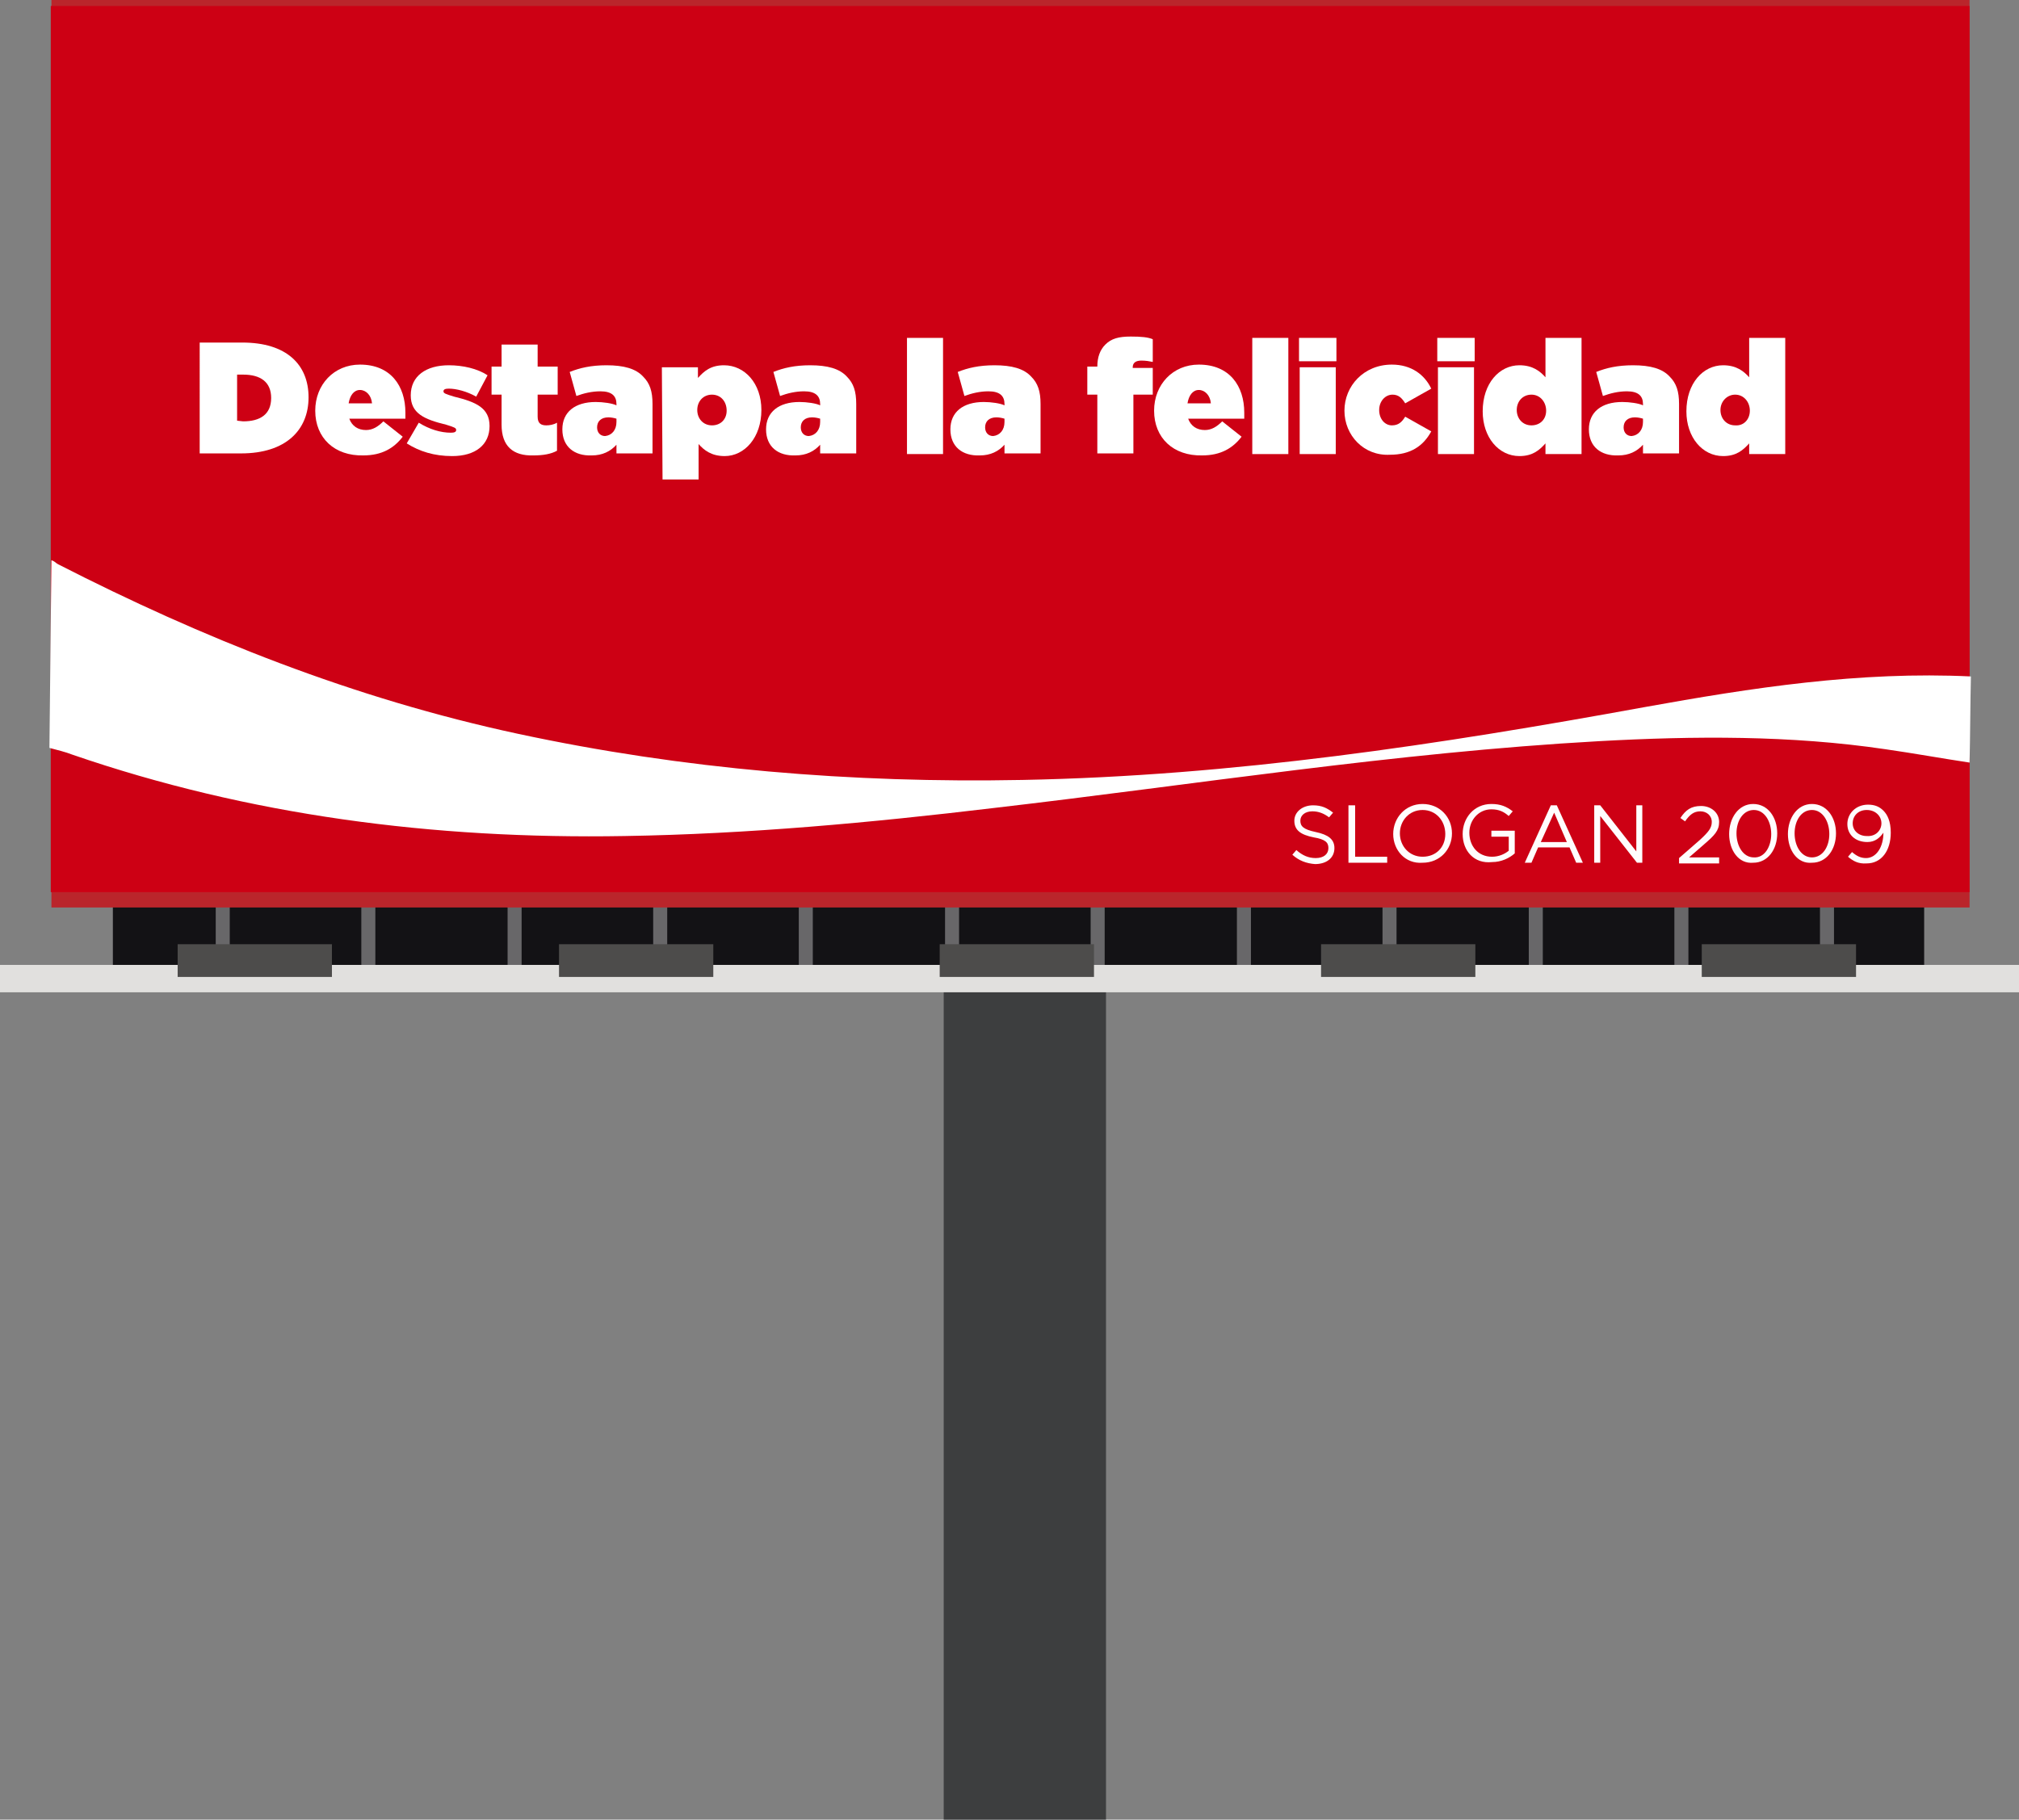 <?xml version="1.0" encoding="utf-8"?>
<!-- Generator: Adobe Illustrator 19.0.0, SVG Export Plug-In . SVG Version: 6.00 Build 0)  -->
<svg version="1.1" id="Layer_1" xmlns="http://www.w3.org/2000/svg" xmlns:xlink="http://www.w3.org/1999/xlink" x="0px" y="0px"
	 viewBox="-1024 770 302.3 272.5" style="enable-background:new -1024 770 302.3 272.5;" xml:space="preserve">
<rect x="-1024" y="770" width="302.3" height="272.5" fill="#808080" stroke="none"/>
<style type="text/css">
	.st0{fill:#3D3E3F;}
	.st1{fill:#131215;}
	.st2{fill:#686769;}
	.st3{fill:#E1E0DE;}
	.st4{fill:#4D4C4B;}
	.st5{fill:#BA252B;}
	.st6{fill:#CD0014;}
	.st7{fill:#FFFFFF;}
	.st8{fill:none;}
	.st9{enable-background:new    ;}
	.st10{fill:#FFFDFD;}
</style>
<rect x="-882.7" y="909" class="st0" width="24.3" height="133.5"/>
<rect x="-1007.1" y="899.9" class="st1" width="271.2" height="15.2"/>
<rect x="-991.7" y="899.8" class="st2" width="2.1" height="15.2"/>
<rect x="-969.9" y="899.8" class="st2" width="2.1" height="15.2"/>
<rect x="-948" y="899.8" class="st2" width="2.1" height="15.2"/>
<rect x="-926.2" y="899.8" class="st2" width="2.1" height="15.2"/>
<rect x="-904.4" y="899.8" class="st2" width="2.1" height="15.2"/>
<rect x="-882.5" y="899.8" class="st2" width="2.1" height="15.2"/>
<rect x="-860.7" y="899.8" class="st2" width="2.1" height="15.2"/>
<rect x="-838.8" y="899.8" class="st2" width="2.1" height="15.2"/>
<rect x="-817" y="899.8" class="st2" width="2.1" height="15.2"/>
<rect x="-795.1" y="899.8" class="st2" width="2.1" height="15.2"/>
<rect x="-773.3" y="899.8" class="st2" width="2.1" height="15.2"/>
<rect x="-751.5" y="899.8" class="st2" width="2.1" height="15.2"/>
<rect x="-1024" y="914.5" class="st3" width="302.3" height="4.1"/>
<rect x="-997.4" y="911.4" class="st4" width="23.1" height="4.9"/>
<rect x="-940.3" y="911.4" class="st4" width="23.1" height="4.9"/>
<rect x="-883.3" y="911.4" class="st4" width="23.1" height="4.9"/>
<rect x="-826.2" y="911.4" class="st4" width="23.1" height="4.9"/>
<rect x="-769.2" y="911.4" class="st4" width="23.1" height="4.9"/>
<rect x="-1016.3" y="770" class="st5" width="287.2" height="135.9"/>
<rect x="-1016.4" y="770.9" class="st6" width="287.3" height="132.7"/>
<path class="st7" d="M-777.8,875.9c-30.7,5.6-61.5,10.3-93.1,10.9c-25.6,0.5-50.8-1.6-75.5-6.9c-24.7-5.3-47.4-14.4-68.9-25.4
	c-0.4-0.2-0.4-0.4-1-0.6l-0.3,28.1c1.1,0.3,2.4,0.6,3.4,1c26.4,9.1,54.1,12.7,82.7,12.2c18.5-0.3,36.9-2,55.3-4.2
	c30.2-3.5,60.1-8.3,90.5-10c14.4-0.8,28.8-0.9,43,1.2c4.2,0.6,8.6,1.4,12.6,2c0.1-4.3,0.1-8.6,0.2-12.9
	C-745.6,870.5-761.7,873-777.8,875.9z"/>
<g>
	<path class="st7" d="M-994.1,821.3h6.4c6.6,0,9.9,3.3,9.9,8.2l0,0c0,4.9-3.4,8.4-10.1,8.4h-6.2L-994.1,821.3L-994.1,821.3z
		 M-987.6,833.1c2.5,0,4.2-1,4.2-3.5l0,0c0-2.4-1.6-3.5-4.2-3.5h-0.9v6.9L-987.6,833.1L-987.6,833.1z"/>
	<path class="st7" d="M-976.8,831.5L-976.8,831.5c0-3.9,2.8-6.9,6.7-6.9c4.6,0,6.8,3.2,6.8,7.2c0,0.3,0,0.6,0,0.9h-8.4
		c0.4,1.1,1.3,1.7,2.5,1.7c1,0,1.8-0.5,2.6-1.3l2.9,2.3c-1.3,1.7-3.1,2.8-5.9,2.8C-973.9,838.3-976.8,835.6-976.8,831.5z
		 M-968.3,830.4c-0.1-1.2-0.9-2-1.8-2s-1.5,0.8-1.7,2H-968.3z"/>
	<path class="st7" d="M-963.1,836.4l1.8-3.1c1.6,1,3.3,1.5,4.8,1.5c0.5,0,0.8-0.1,0.8-0.4l0,0c0-0.3-0.2-0.4-1.5-0.8
		c-3.3-0.8-5.3-1.7-5.3-4.4l0,0c0-2.9,2.3-4.5,5.7-4.5c2.1,0,4.3,0.5,5.8,1.5l-1.7,3.2c-1.4-0.8-3-1.2-4.1-1.2
		c-0.5,0-0.8,0.1-0.8,0.4l0,0c0,0.3,0.3,0.4,1.6,0.8c3.3,0.8,5.3,1.7,5.3,4.4l0,0c0,2.8-2.1,4.5-5.6,4.5
		C-959,838.3-961.2,837.6-963.1,836.4z"/>
	<path class="st7" d="M-948.9,833.6v-4.5h-1.5v-4.2h1.5v-3.3h5.4v3.3h3v4.2h-3v3.3c0,1,0.5,1.3,1.3,1.3c0.5,0,1.1-0.1,1.6-0.4v4.2
		c-0.9,0.5-2.1,0.7-3.5,0.7C-947.2,838.3-948.9,836.8-948.9,833.6z"/>
	<path class="st7" d="M-939.8,834.3L-939.8,834.3c0-2.6,1.9-4.1,5-4.1c1.1,0,2.5,0.2,3.1,0.5v-0.2c0-1.2-0.7-1.9-2.4-1.9
		c-1.3,0-2.5,0.3-3.6,0.7l-1-3.6c1.5-0.6,3.2-1,5.5-1c2.6,0,4.4,0.5,5.5,1.7c1,1,1.4,2.2,1.4,4.1v7.4h-5.4v-1.3
		c-0.9,1-2.1,1.6-3.7,1.6C-938,838.3-939.8,836.9-939.8,834.3z M-931.7,833.2v-0.5c-0.3-0.1-0.8-0.2-1.2-0.2c-1.1,0-1.7,0.6-1.7,1.5
		l0,0c0,0.8,0.5,1.3,1.2,1.3C-932.4,835.2-931.7,834.4-931.7,833.2z"/>
	<path class="st7" d="M-924.9,825h5.4v1.6c0.9-1,1.9-1.9,3.9-1.9c3.1,0,5.6,2.7,5.6,6.7l0,0c0,4.1-2.5,6.9-5.5,6.9
		c-2,0-3.1-0.9-3.9-1.8v5.3h-5.4L-924.9,825L-924.9,825z M-915.2,831.5L-915.2,831.5c0-1.4-0.9-2.4-2.2-2.4s-2.2,1-2.2,2.3l0,0
		c0,1.3,0.9,2.3,2.2,2.3C-916.1,833.7-915.2,832.8-915.2,831.5z"/>
	<path class="st7" d="M-909.3,834.3L-909.3,834.3c0-2.6,1.9-4.1,5-4.1c1.1,0,2.5,0.2,3.1,0.5v-0.2c0-1.2-0.7-1.9-2.4-1.9
		c-1.3,0-2.5,0.3-3.6,0.7l-1-3.6c1.5-0.6,3.2-1,5.5-1c2.6,0,4.4,0.5,5.5,1.7c1,1,1.4,2.2,1.4,4.1v7.4h-5.4v-1.3
		c-0.9,1-2.1,1.6-3.7,1.6C-907.5,838.3-909.3,836.9-909.3,834.3z M-901.2,833.2v-0.5c-0.3-0.1-0.8-0.2-1.2-0.2
		c-1.1,0-1.7,0.6-1.7,1.5l0,0c0,0.8,0.5,1.3,1.2,1.3C-901.9,835.2-901.2,834.4-901.2,833.2z"/>
	<path class="st7" d="M-888.2,820.6h5.4V838h-5.4V820.6z"/>
	<path class="st7" d="M-881.7,834.3L-881.7,834.3c0-2.6,1.9-4.1,5-4.1c1.1,0,2.5,0.2,3.1,0.5v-0.2c0-1.2-0.7-1.9-2.4-1.9
		c-1.3,0-2.5,0.3-3.6,0.7l-1-3.6c1.5-0.6,3.2-1,5.5-1c2.6,0,4.4,0.5,5.5,1.7c1,1,1.4,2.2,1.4,4.1v7.4h-5.4v-1.3
		c-0.9,1-2.1,1.6-3.7,1.6C-879.9,838.3-881.7,836.9-881.7,834.3z M-873.6,833.2v-0.5c-0.3-0.1-0.8-0.2-1.2-0.2
		c-1.1,0-1.7,0.6-1.7,1.5l0,0c0,0.8,0.5,1.3,1.2,1.3C-874.3,835.2-873.6,834.4-873.6,833.2z"/>
	<path class="st7" d="M-859.7,829.1h-1.5v-4.2h1.5c0-1.4,0.4-2.5,1.2-3.3c0.9-0.9,2-1.2,3.8-1.2c1.6,0,2.6,0.1,3.3,0.4v3.4
		c-0.5-0.1-1-0.2-1.7-0.2c-0.8,0-1.3,0.3-1.3,1v0.1h3v4h-2.9v8.8h-5.4V829.1L-859.7,829.1z"/>
	<path class="st7" d="M-851.2,831.5L-851.2,831.5c0-3.9,2.8-6.9,6.7-6.9c4.6,0,6.8,3.2,6.8,7.2c0,0.3,0,0.6,0,0.9h-8.4
		c0.4,1.1,1.3,1.7,2.5,1.7c1,0,1.8-0.5,2.6-1.3l2.9,2.3c-1.3,1.7-3.1,2.8-5.9,2.8C-848.3,838.3-851.2,835.6-851.2,831.5z
		 M-842.7,830.4c-0.1-1.2-0.9-2-1.8-2s-1.5,0.8-1.7,2H-842.7z"/>
	<path class="st7" d="M-836.5,820.6h5.4V838h-5.4V820.6z"/>
	<path class="st7" d="M-829.5,820.6h5.6v3.5h-5.6V820.6z M-829.4,825h5.4v13h-5.4V825z"/>
	<path class="st7" d="M-822.7,831.5L-822.7,831.5c0-3.7,2.9-6.9,7.1-6.9c2.9,0,4.9,1.5,5.9,3.6l-3.9,2.2c-0.5-0.8-1-1.3-1.9-1.3
		c-1.1,0-2,1-2,2.3l0,0c0,1.4,0.9,2.3,1.9,2.3s1.5-0.5,2-1.3l3.9,2.2c-1.2,2.2-3.1,3.5-6.2,3.5
		C-819.8,838.3-822.7,835.2-822.7,831.5z"/>
	<path class="st7" d="M-808.8,820.6h5.6v3.5h-5.6V820.6z M-808.7,825h5.4v13h-5.4V825z"/>
	<path class="st7" d="M-802,831.6L-802,831.6c0-4.2,2.5-6.9,5.5-6.9c2,0,3.1,0.9,3.9,1.8v-5.9h5.4V838h-5.4v-1.6
		c-0.9,1-1.9,1.9-3.9,1.9C-799.6,838.3-802,835.5-802,831.6z M-792.5,831.5L-792.5,831.5c0-1.3-0.9-2.4-2.2-2.4s-2.2,1-2.2,2.3l0,0
		c0,1.3,0.9,2.3,2.2,2.3C-793.4,833.7-792.5,832.8-792.5,831.5z"/>
	<path class="st7" d="M-786.1,834.3L-786.1,834.3c0-2.6,1.9-4.1,5-4.1c1.1,0,2.5,0.2,3.1,0.5v-0.2c0-1.2-0.7-1.9-2.4-1.9
		c-1.3,0-2.5,0.3-3.6,0.7l-1-3.6c1.5-0.6,3.2-1,5.5-1c2.6,0,4.4,0.5,5.5,1.7c1,1,1.4,2.2,1.4,4.1v7.4h-5.4v-1.3
		c-0.9,1-2.1,1.6-3.7,1.6C-784.3,838.3-786.1,836.9-786.1,834.3z M-778,833.2v-0.5c-0.3-0.1-0.8-0.2-1.2-0.2c-1.1,0-1.7,0.6-1.7,1.5
		l0,0c0,0.8,0.5,1.3,1.2,1.3C-778.7,835.2-778,834.4-778,833.2z"/>
	<path class="st7" d="M-771.5,831.6L-771.5,831.6c0-4.2,2.5-6.9,5.5-6.9c2,0,3.1,0.9,3.9,1.8v-5.9h5.4V838h-5.4v-1.6
		c-0.9,1-1.9,1.9-3.9,1.9C-769.1,838.3-771.5,835.5-771.5,831.6z M-762,831.5L-762,831.5c0-1.3-0.9-2.4-2.2-2.4
		c-1.2,0-2.2,1-2.2,2.3l0,0c0,1.3,0.9,2.3,2.2,2.3C-762.9,833.8-762,832.8-762,831.5z"/>
</g>
<rect x="-820.5" y="893" class="st8" width="93.8" height="13"/>
<g class="st9">
	<path class="st10" d="M-830.5,898l0.6-0.7c0.9,0.8,1.8,1.2,2.9,1.2c1.2,0,1.9-0.6,1.9-1.5v0c0-0.8-0.4-1.3-2.2-1.6
		c-2-0.4-2.9-1.1-2.9-2.5v0c0-1.3,1.2-2.3,2.8-2.3c1.3,0,2.1,0.4,3,1.1l-0.6,0.7c-0.8-0.6-1.6-0.9-2.5-0.9c-1.1,0-1.8,0.6-1.8,1.4v0
		c0,0.8,0.4,1.3,2.3,1.7c1.9,0.4,2.8,1.1,2.8,2.4v0c0,1.5-1.2,2.4-2.9,2.4C-828.4,899.3-829.5,898.9-830.5,898z"/>
	<path class="st10" d="M-822.1,890.6h1v7.7h4.8v0.9h-5.8V890.6z"/>
	<path class="st10" d="M-815.4,894.9L-815.4,894.9c0-2.4,1.8-4.5,4.4-4.5c2.6,0,4.4,2,4.4,4.4c0,0,0,0,0,0c0,2.4-1.8,4.4-4.4,4.4
		C-813.6,899.4-815.4,897.3-815.4,894.9z M-807.6,894.9L-807.6,894.9c0-2-1.4-3.6-3.4-3.6c-2,0-3.4,1.6-3.4,3.5v0
		c0,1.9,1.4,3.5,3.4,3.5S-807.6,896.9-807.6,894.9z"/>
	<path class="st10" d="M-805,894.9L-805,894.9c0-2.4,1.7-4.5,4.3-4.5c1.4,0,2.3,0.4,3.2,1.1l-0.6,0.7c-0.7-0.6-1.4-1-2.6-1
		c-1.9,0-3.3,1.6-3.3,3.5v0c0,2,1.3,3.6,3.4,3.6c1,0,1.9-0.4,2.5-0.9v-2.1h-2.6v-0.9h3.5v3.4c-0.8,0.7-2,1.3-3.4,1.3
		C-803.3,899.4-805,897.4-805,894.9z"/>
	<path class="st10" d="M-791.8,890.6h0.9l3.9,8.6h-1l-1-2.3h-4.7l-1,2.3h-1L-791.8,890.6z M-789.4,896.1l-1.9-4.4l-2,4.4H-789.4z"/>
	<path class="st10" d="M-785.3,890.6h0.9l5.4,6.9v-6.9h0.9v8.6h-0.8l-5.5-7v7h-0.9V890.6z"/>
	<path class="st10" d="M-772.6,898.5l3.1-2.7c1.3-1.2,1.8-1.8,1.8-2.7c0-1-0.8-1.6-1.7-1.6c-1,0-1.6,0.5-2.3,1.5l-0.7-0.5
		c0.8-1.2,1.6-1.8,3.1-1.8c1.5,0,2.7,1,2.7,2.4v0c0,1.3-0.7,2-2.2,3.3l-2.3,2h4.5v0.9h-6V898.5z"/>
	<path class="st10" d="M-765.1,894.9L-765.1,894.9c0-2.4,1.4-4.5,3.6-4.5c2.2,0,3.6,2,3.6,4.4v0c0,2.4-1.4,4.4-3.6,4.4
		C-763.7,899.4-765.1,897.3-765.1,894.9z M-758.8,894.9L-758.8,894.9c0-1.9-1-3.6-2.6-3.6c-1.6,0-2.6,1.6-2.6,3.5v0
		c0,1.9,1,3.6,2.6,3.6C-759.8,898.5-758.8,896.8-758.8,894.9z"/>
	<path class="st10" d="M-756.3,894.9L-756.3,894.9c0-2.4,1.4-4.5,3.6-4.5s3.6,2,3.6,4.4v0c0,2.4-1.4,4.4-3.6,4.4
		C-754.9,899.4-756.3,897.3-756.3,894.9z M-750.1,894.9L-750.1,894.9c0-1.9-1-3.6-2.6-3.6c-1.6,0-2.6,1.6-2.6,3.5v0
		c0,1.9,1,3.6,2.6,3.6S-750.1,896.8-750.1,894.9z"/>
	<path class="st10" d="M-747.3,898.3l0.6-0.7c0.7,0.6,1.3,0.9,2.1,0.9c1.5,0,2.6-1.6,2.6-3.8c-0.5,0.7-1.2,1.4-2.4,1.4
		c-1.8,0-3-1.1-3-2.7v0c0-1.6,1.3-2.9,3.1-2.9c1,0,1.7,0.3,2.3,0.9c0.6,0.6,1.1,1.6,1.1,3.3v0c0,2.7-1.4,4.6-3.6,4.6
		C-745.8,899.4-746.6,898.9-747.3,898.3z M-742.3,893.3L-742.3,893.3c0-1.1-0.9-2-2.2-2s-2.1,0.9-2.1,2v0c0,1.1,0.9,1.9,2.1,1.9
		C-743.1,895.3-742.3,894.3-742.3,893.3z"/>
</g>
</svg>
